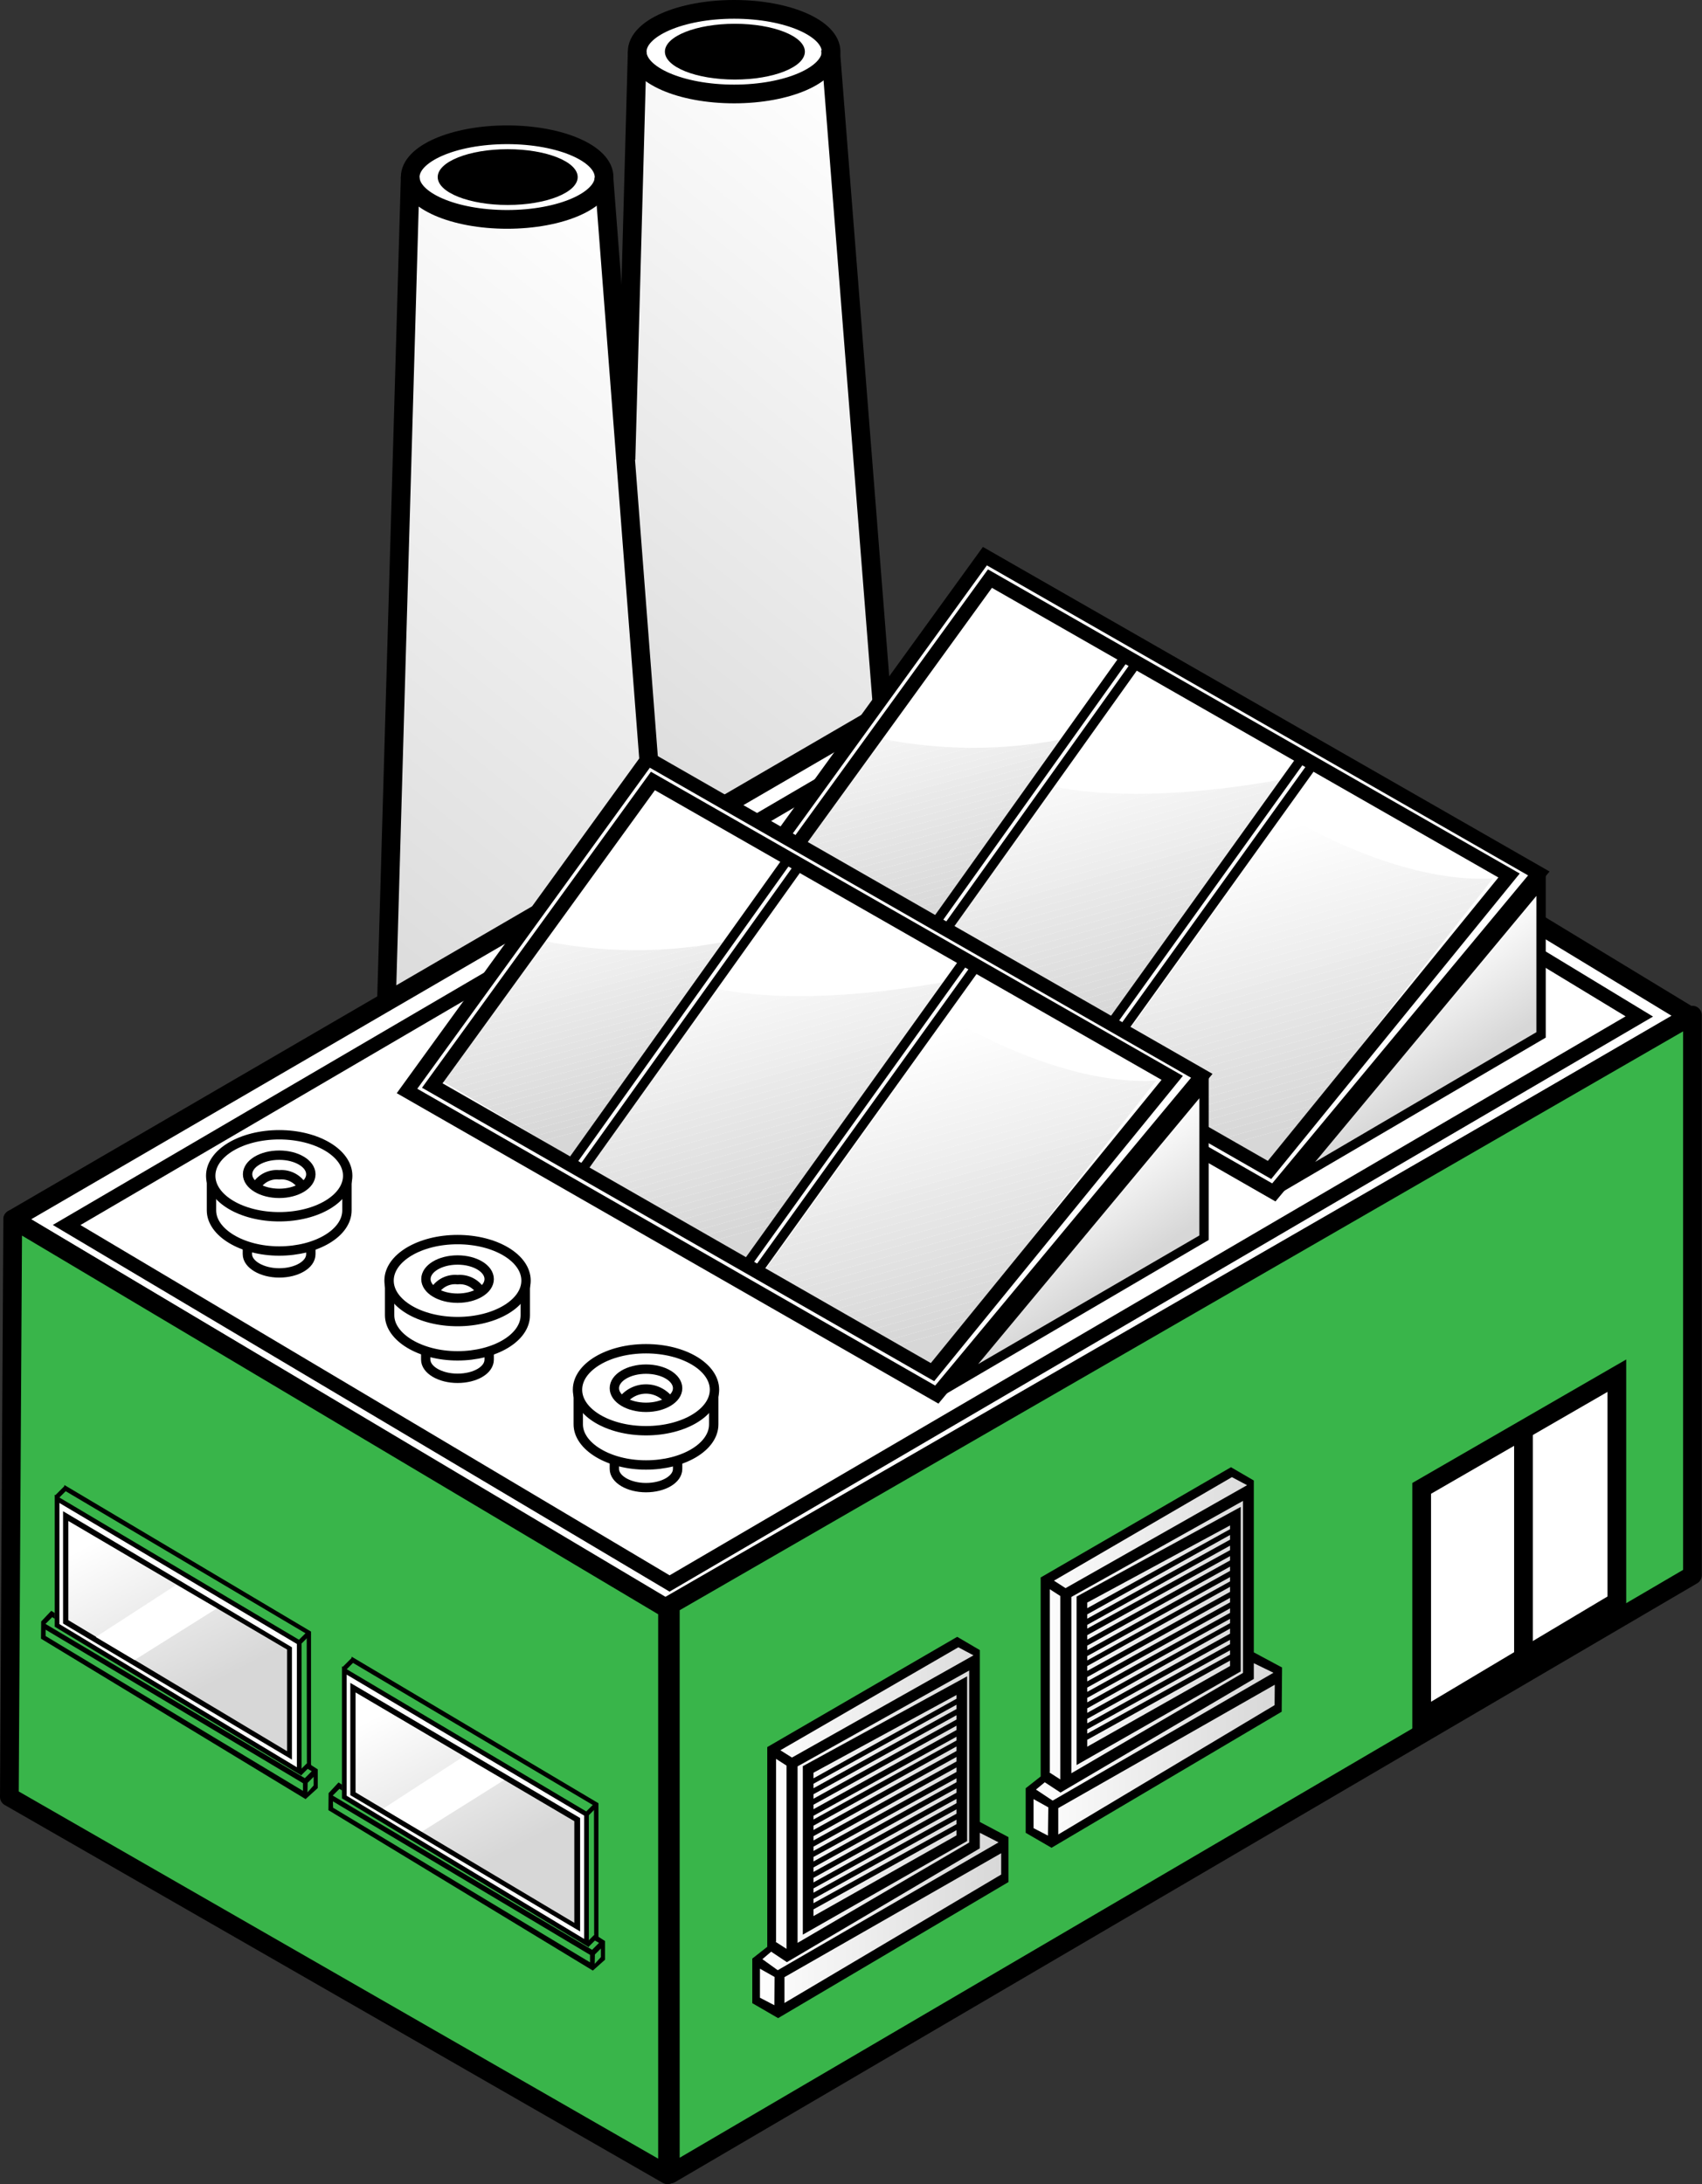<svg xmlns="http://www.w3.org/2000/svg" xmlns:xlink="http://www.w3.org/1999/xlink" viewBox="0 0 90.95 116.68"><rect x="0" y="0" width="90.95" height="116.68" fill="#333333" stroke="none"/><defs><style>.cls-1,.cls-63,.cls-7,.cls-8{fill:none;}.cls-2{fill:url(#New_Gradient_Swatch_3);}.cls-3{fill:url(#New_Gradient_Swatch_3-2);}.cls-10,.cls-11,.cls-16,.cls-4,.cls-5,.cls-9{fill:#fff;}.cls-10,.cls-16,.cls-4,.cls-5,.cls-6,.cls-63,.cls-7,.cls-8,.cls-9{stroke:#000;}.cls-10,.cls-16,.cls-4,.cls-63,.cls-7,.cls-8,.cls-9{stroke-miterlimit:10;}.cls-5,.cls-6{stroke-linejoin:round;}.cls-6{fill:#39b54a;}.cls-16,.cls-7{stroke-width:0.75px;}.cls-8,.cls-9{stroke-width:0.5px;}.cls-10{stroke-width:0.25px;}.cls-12{fill:url(#New_Gradient_Swatch_3-3);}.cls-13{fill:url(#New_Gradient_Swatch_3-4);}.cls-14{fill:url(#New_Gradient_Swatch_3-5);}.cls-15{fill:url(#New_Gradient_Swatch_3-6);}.cls-17{clip-path:url(#clip-path);}.cls-18{clip-path:url(#clip-path-2);}.cls-19{fill:#fefefe;}.cls-20{fill:#fdfdfd;}.cls-21{fill:#fcfcfc;}.cls-22{fill:#fbfbfb;}.cls-23{fill:#fafafa;}.cls-24{fill:#f9f9f9;}.cls-25{fill:#f8f8f8;}.cls-26{fill:#f7f7f7;}.cls-27{fill:#f6f6f6;}.cls-28{fill:#f5f5f5;}.cls-29{fill:#f4f4f4;}.cls-30{fill:#f3f3f3;}.cls-31{fill:#f2f2f2;}.cls-32{fill:#f1f1f1;}.cls-33{fill:#f0f0f0;}.cls-34{fill:#efefef;}.cls-35{fill:#eee;}.cls-36{fill:#ededed;}.cls-37{fill:#ececec;}.cls-38{fill:#eaeaea;}.cls-39{fill:#e9e9e9;}.cls-40{fill:#e8e8e8;}.cls-41{fill:#e7e7e7;}.cls-42{fill:#e6e6e6;}.cls-43{fill:#e5e5e5;}.cls-44{fill:#e4e4e4;}.cls-45{fill:#e3e3e3;}.cls-46{fill:#e2e2e2;}.cls-47{fill:#e1e1e1;}.cls-48{fill:#e0e0e0;}.cls-49{fill:#dfdfdf;}.cls-50{fill:#dedede;}.cls-51{fill:#ddd;}.cls-52{fill:#dcdcdc;}.cls-53{fill:#dbdbdb;}.cls-54{fill:#dadada;}.cls-55{fill:#d9d9d9;}.cls-56{fill:#d8d8d8;}.cls-57{fill:#d7d7d7;}.cls-58{clip-path:url(#clip-path-3);}.cls-59{clip-path:url(#clip-path-4);}.cls-60{clip-path:url(#clip-path-5);}.cls-61{clip-path:url(#clip-path-6);}.cls-62{fill:url(#New_Gradient_Swatch_3-7);}.cls-64{clip-path:url(#clip-path-7);}.cls-65{clip-path:url(#clip-path-8);}.cls-66{clip-path:url(#clip-path-9);}.cls-67{clip-path:url(#clip-path-10);}.cls-68{clip-path:url(#clip-path-11);}.cls-69{clip-path:url(#clip-path-12);}.cls-70{fill:url(#New_Gradient_Swatch_3-8);}</style><linearGradient id="New_Gradient_Swatch_3" x1="50.34" y1="8.52" x2="23.9" y2="40.79" gradientUnits="userSpaceOnUse"><stop offset="0" stop-color="#fff"/><stop offset="1" stop-color="#d7d7d7"/></linearGradient><linearGradient id="New_Gradient_Swatch_3-2" x1="38.44" y1="15.67" x2="10.01" y2="50.38" xlink:href="#New_Gradient_Swatch_3"/><linearGradient id="New_Gradient_Swatch_3-3" x1="-465.45" y1="90.75" x2="-461.05" y2="99.34" gradientTransform="translate(487.34)" xlink:href="#New_Gradient_Swatch_3"/><linearGradient id="New_Gradient_Swatch_3-4" x1="-480.8" y1="81.58" x2="-476.4" y2="90.17" gradientTransform="translate(487.34)" xlink:href="#New_Gradient_Swatch_3"/><linearGradient id="New_Gradient_Swatch_3-5" x1="40.33" y1="97.54" x2="53.73" y2="97.54" xlink:href="#New_Gradient_Swatch_3"/><linearGradient id="New_Gradient_Swatch_3-6" x1="54.95" y1="88.48" x2="68.35" y2="88.48" xlink:href="#New_Gradient_Swatch_3"/><clipPath id="clip-path"><path class="cls-1" d="M45.63,39.12a24.93,24.93,0,0,0,12.23.13C56.19,41.89,48.34,52,48.34,52l-9-4.7Z"/></clipPath><clipPath id="clip-path-2"><polygon class="cls-1" points="41.58 46.92 48.68 51.12 60.38 35 53.1 31.08 41.58 46.92"/></clipPath><clipPath id="clip-path-3"><path class="cls-1" d="M55.82,41.91c.19,0,4.44,1.41,14-.52C67.47,44.22,58,57.29,58,57.29L48.29,52Z"/></clipPath><clipPath id="clip-path-4"><polygon class="cls-1" points="49.4 51.58 58.03 56.47 69.87 40.08 61.2 35.32 49.4 51.58"/></clipPath><clipPath id="clip-path-5"><path class="cls-1" d="M68.43,43.45c.2,0,8.43,5.37,14.35,2.79S67.85,63.79,67.85,63.79l-10-6Z"/></clipPath><clipPath id="clip-path-6"><polygon class="cls-1" points="58.89 57.03 67.85 62.09 80.64 45.83 70.77 40.56 58.89 57.03"/></clipPath><linearGradient id="New_Gradient_Swatch_3-7" x1="74.22" y1="52.85" x2="77.49" y2="57.6" xlink:href="#New_Gradient_Swatch_3"/><clipPath id="clip-path-7"><path class="cls-1" d="M27.63,49.93a24.88,24.88,0,0,0,12.22.13C38.18,52.7,30.33,62.8,30.33,62.8l-9-4.7Z"/></clipPath><clipPath id="clip-path-8"><polygon class="cls-1" points="23.58 57.72 30.67 61.92 42.37 45.81 35.1 41.89 23.58 57.72"/></clipPath><clipPath id="clip-path-9"><path class="cls-1" d="M37.81,52.71c.19,0,4.44,1.42,14-.51C49.46,55,40,68.09,40,68.09l-9.72-5.34Z"/></clipPath><clipPath id="clip-path-10"><polygon class="cls-1" points="31.4 62.39 40.02 67.28 51.86 50.89 43.2 46.13 31.4 62.39"/></clipPath><clipPath id="clip-path-11"><path class="cls-1" d="M50.43,54.26c.19,0,8.43,5.36,14.35,2.79S49.85,74.59,49.85,74.59l-10-6Z"/></clipPath><clipPath id="clip-path-12"><polygon class="cls-1" points="40.88 67.84 49.85 72.9 62.63 56.64 52.76 51.36 40.88 67.84"/></clipPath><linearGradient id="New_Gradient_Swatch_3-8" x1="56.21" y1="63.65" x2="59.48" y2="68.4" xlink:href="#New_Gradient_Swatch_3"/></defs><g id="Layer_2" data-name="Layer 2"><g id="Layer_1-2" data-name="Layer 1"><path class="cls-2" d="M47.23,37.91,44.33,3S43.46,5,39.28,5,34,3.71,34,2.83c-.1.88-.49,22-.49,22L35,46.1Z"/><path class="cls-3" d="M35,46.1,32.18,9.93s-.87,1.94-5.05,1.94-5.25-1.26-5.25-2.14c-.1.88-.49,22-.49,22l-.68,23.42Z"/><ellipse class="cls-4" cx="27.1" cy="9.46" rx="5.18" ry="2.26"/><ellipse cx="27.13" cy="9.46" rx="3.74" ry="1.49"/><line class="cls-4" x1="21.92" y1="9.46" x2="20.62" y2="54.63"/><line class="cls-4" x1="32.27" y1="9.46" x2="35.05" y2="45.59"/><ellipse class="cls-4" cx="39.23" cy="2.76" rx="5.18" ry="2.26"/><ellipse cx="39.27" cy="2.76" rx="3.74" ry="1.49"/><line class="cls-4" x1="34.05" y1="2.76" x2="33.45" y2="24.55"/><polygon class="cls-5" points="90.3 54.27 35.67 86.01 0.68 65.13 55.59 33.21 90.3 54.27"/><polygon class="cls-6" points="0.68 65.13 35.67 85.95 35.67 116.18 0.5 95.99 0.68 65.13"/><polygon class="cls-6" points="35.82 85.73 35.82 116.14 90.44 84.15 90.44 54.23 35.82 85.73"/><polygon class="cls-4" points="75.97 79.51 75.97 91.79 86.4 85.57 86.4 73.49 75.97 79.51"/><line class="cls-4" x1="44.38" y1="2.65" x2="47.18" y2="38.22"/><polygon class="cls-7" points="55.7 34.95 3.56 65.44 35.78 84.59 87.6 54.3 55.7 34.95"/><path class="cls-8" d="M16.61,66.5V67c0,.56-.76,1-1.69,1s-1.7-.46-1.7-1v-.5"/><path class="cls-8" d="M18.54,62.84v1.82c0,1.2-1.62,2.17-3.62,2.17s-3.62-1-3.62-2.17V62.9"/><ellipse class="cls-9" cx="14.92" cy="62.81" rx="3.66" ry="2.19"/><ellipse class="cls-9" cx="14.92" cy="62.73" rx="1.69" ry="1.02"/><path class="cls-8" d="M16.1,63.3a1.3,1.3,0,0,0-1.18-.54,1.28,1.28,0,0,0-1.18.54"/><path class="cls-8" d="M26.14,72.11v.52c0,.57-.76,1-1.69,1s-1.7-.45-1.7-1v-.49"/><path class="cls-8" d="M28.07,68.44v1.82c0,1.2-1.62,2.17-3.62,2.17s-3.63-1-3.63-2.17V68.5"/><ellipse class="cls-9" cx="24.45" cy="68.41" rx="3.66" ry="2.19"/><ellipse class="cls-9" cx="24.45" cy="68.33" rx="1.69" ry="1.02"/><path class="cls-8" d="M25.63,68.9a1.3,1.3,0,0,0-1.18-.54,1.28,1.28,0,0,0-1.18.54"/><path class="cls-8" d="M36.21,77.94v.53c0,.56-.76,1-1.69,1s-1.69-.45-1.69-1V78"/><path class="cls-8" d="M38.14,74.27v1.82c0,1.2-1.62,2.17-3.62,2.17s-3.62-1-3.62-2.17V74.33"/><ellipse class="cls-9" cx="34.52" cy="74.24" rx="3.66" ry="2.19"/><ellipse class="cls-9" cx="34.52" cy="74.16" rx="1.69" ry="1.02"/><path class="cls-8" d="M35.7,74.74a1.56,1.56,0,0,0-2.36,0"/><polygon class="cls-10" points="31.34 96.92 31.34 103.8 18.4 96 18.4 89.24 31.34 96.92"/><polygon class="cls-11" points="18.97 95.73 18.97 90.34 30.7 97.26 30.7 102.74 18.97 95.73"/><path d="M19.22,90.78,30.45,97.4v4.9L19.22,95.59V90.78m-.5-.88v6L31,103.18V97.12L18.72,89.9Z"/><line class="cls-11" x1="31.87" y1="96.39" x2="31.34" y2="96.92"/><rect x="31.23" y="96.54" width="0.75" height="0.24" transform="translate(-59.08 50.64) rotate(-44.99)"/><rect x="31.26" y="103.53" width="0.76" height="0.24" transform="translate(-64.03 52.73) rotate(-45)"/><rect x="18.26" y="88.77" width="0.75" height="0.24" transform="translate(-57.39 39.21) rotate(-45)"/><polygon points="31.74 96.46 18.79 88.79 18.79 88.5 31.98 96.33 31.98 103.48 31.75 103.34 31.74 96.46"/><path d="M17.55,96.7l14.13,8.57.65-.58v-1l-.39-.25-.19.2.26.15-.37.37L17.78,95.92l.36-.36.14.09v-.31l-.19-.12-.53.57Zm14.24,7.71.32-.32v.46l-.33.36Zm-14-8.18,13.74,8.2v.4L17.8,96.57Z"/><path class="cls-12" d="M19,90.41l11.69,6.88v5.43L19,95.75V90.41"/><polygon class="cls-11" points="20.47 96.62 24.76 93.84 26.94 95.09 22.54 97.85 20.47 96.62"/><polygon class="cls-10" points="15.99 87.75 15.99 94.63 3.05 86.83 3.05 80.07 15.99 87.75"/><polygon class="cls-11" points="3.62 86.56 3.62 81.17 15.35 88.09 15.35 93.58 3.62 86.56"/><path d="M3.87,81.61,15.1,88.23v4.9L3.87,86.42V81.61m-.5-.88v6L15.6,94V88L3.37,80.73Z"/><line class="cls-11" x1="16.52" y1="87.23" x2="15.99" y2="87.75"/><rect x="15.88" y="87.37" width="0.75" height="0.24" transform="translate(-57.09 37.1) rotate(-44.99)"/><rect x="15.91" y="94.36" width="0.76" height="0.24" transform="translate(-62.04 39.19) rotate(-45)"/><rect x="2.91" y="79.6" width="0.75" height="0.24" transform="translate(-55.41 25.67) rotate(-45)"/><polygon points="16.39 87.29 3.44 79.62 3.44 79.33 16.62 87.16 16.62 94.32 16.4 94.17 16.39 87.29"/><path d="M2.19,87.54l14.14,8.57.65-.59v-1l-.39-.25-.19.2.26.15-.37.37L2.43,86.75l.36-.36.14.09v-.31l-.19-.12-.54.57Zm14.25,7.7.32-.32v.46l-.33.37Zm-14-8.18,13.75,8.2v.41L2.44,87.4Z"/><path class="cls-13" d="M3.65,81.25l11.69,6.87v5.43l-11.69-7V81.25"/><polygon class="cls-11" points="5.12 87.45 9.41 84.67 11.59 85.92 7.19 88.68 5.12 87.45"/><path class="cls-14" d="M51,87.67l1.18.61V97.5l1.52.76v2.16s-11.92,7-12,7-1.37-.5-1.37-.5v-2.12l.87-.84-.07-10.51Z"/><path d="M51.68,89.55l-8.78,4.8v9l8.78-5Zm-.57,7.9-7.64,4.22v-.23l7.64-4.23Zm0-.56-7.64,4.22v-.23l7.64-4.22Zm0-.56-7.64,4.23v-.24l7.64-4.22Zm0-.56L43.47,100v-.24l7.64-4.22Zm0-.56-7.64,4.23V99.2L51.11,95Zm0-.55-7.64,4.22v-.23l7.64-4.23Zm0-.56-7.64,4.22v-.23l7.64-4.23Zm0-.56-7.64,4.22v-.23l7.64-4.23Zm0-.56L43.47,97.2V97l7.64-4.22Zm0-.56-7.64,4.23v-.24l7.64-4.22Zm0-.56-7.64,4.23v-.24l7.64-4.22Zm0-.56-7.64,4.23v-.24l7.64-4.22Zm0-.75v.2L43.47,95v-.3Zm-7.64,11.81V102l7.64-4.23v.28Z"/><path d="M53.89,98.14l-1.53-.81,0-9.18-1.21-.71L41,93.33V104l-.8.63,0,2.38,1.38.8,12.31-7.27ZM42.32,93.89l-.62-.39L51.21,88l.81.43Zm9.47-4.65v9.19l-9.17,5.36V94.36ZM41.47,103.73l0-9.77.56.36v9.79l-.59-.38Zm-.09,3.39-.77-.4v-1.55l.78.44Zm-.64-2.46.47-.4.84.56,10.31-6.08v-.83l1,.51-11.8,6.83Zm12.76-4.52L41.92,107v-1.38L53.5,99Z"/><path class="cls-15" d="M65.66,78.61l1.17.61v9.22l1.52.76v2.16s-11.92,7-12,7-1.37-.5-1.37-.5V95.73l.88-.84-.08-10.51Z"/><path d="M66.3,80.5l-8.77,4.79v9l8.77-5Zm-.57,7.89L58.1,92.61v-.23l7.63-4.22Zm0-.56L58.1,92.06v-.24l7.63-4.22Zm0-.56L58.1,91.5v-.24L65.73,87Zm0-.56L58.1,90.94V90.7l7.63-4.22Zm0-.55L58.1,90.38v-.23l7.63-4.23Zm0-.56L58.1,89.82v-.23l7.63-4.23Zm0-.56L58.1,89.26V89l7.63-4.23Zm0-.56L58.1,88.7v-.23l7.63-4.22Zm0-.56L58.1,88.15v-.24l7.63-4.22Zm0-.56L58.1,87.59v-.24l7.63-4.22Zm0-.55L58.1,87V86.8l7.63-4.23Zm0-.56L58.1,86.47v-.23L65.73,82Zm0-.76v.2L58.1,85.91v-.3ZM58.1,93.31v-.37l7.63-4.23V89Z"/><path d="M68.51,89.08,67,88.27l0-9.18-1.22-.71L55.61,84.27V94.9l-.8.63,0,2.38,1.38.8,12.3-7.27ZM56.94,84.84l-.62-.4,9.51-5.53.81.43Zm9.48-4.66v9.19l-9.17,5.36V85.31ZM56.1,94.67l0-9.77.56.36v9.8l-.59-.38ZM56,98.06l-.77-.4,0-1.55.79.44Zm-.64-2.46.47-.39.84.55L67,89.69v-.84l1.05.51-11.8,6.83Zm12.75-4.51L56.55,98V96.59L68.12,90Z"/><polygon class="cls-16" points="39.76 47.48 52.63 29.71 82.23 46.66 68.07 63.7 39.76 47.48"/><g class="cls-17"><g class="cls-18"><polygon class="cls-11" points="60.38 31.73 41.58 36.78 41.58 31.08 60.38 31.08 60.38 31.73"/><polygon class="cls-11" points="60.38 32.09 41.58 37.15 41.58 36.78 60.38 31.73 60.38 32.09"/><polygon class="cls-19" points="60.38 32.47 41.58 37.52 41.58 37.15 60.38 32.09 60.38 32.47"/><polygon class="cls-20" points="60.38 32.84 41.58 37.89 41.58 37.52 60.38 32.47 60.38 32.84"/><polygon class="cls-21" points="60.38 33.21 41.58 38.26 41.58 37.89 60.38 32.84 60.38 33.21"/><polygon class="cls-22" points="60.38 33.58 41.58 38.63 41.58 38.26 60.38 33.21 60.38 33.58"/><polygon class="cls-23" points="60.38 33.95 41.58 39 41.58 38.63 60.38 33.58 60.38 33.95"/><polygon class="cls-24" points="60.38 34.32 41.58 39.38 41.58 39 60.38 33.95 60.38 34.32"/><polygon class="cls-25" points="60.38 34.69 41.58 39.74 41.58 39.38 60.38 34.32 60.38 34.69"/><polygon class="cls-26" points="60.38 35.06 41.58 40.12 41.58 39.74 60.38 34.69 60.38 35.06"/><polygon class="cls-27" points="60.38 35.43 41.58 40.49 41.58 40.12 60.38 35.06 60.38 35.43"/><polygon class="cls-28" points="60.38 35.8 41.58 40.86 41.58 40.49 60.38 35.43 60.38 35.8"/><polygon class="cls-29" points="60.38 36.17 41.58 41.23 41.58 40.86 60.38 35.8 60.38 36.17"/><polygon class="cls-30" points="60.38 36.54 41.58 41.6 41.58 41.23 60.38 36.17 60.38 36.54"/><polygon class="cls-31" points="60.38 36.91 41.58 41.97 41.58 41.6 60.38 36.54 60.38 36.91"/><polygon class="cls-32" points="60.38 37.28 41.58 42.34 41.58 41.97 60.38 36.91 60.38 37.28"/><polygon class="cls-33" points="60.38 37.65 41.58 42.71 41.58 42.34 60.38 37.28 60.38 37.65"/><polygon class="cls-34" points="60.38 38.02 41.58 43.08 41.58 42.71 60.38 37.65 60.38 38.02"/><polygon class="cls-35" points="60.38 38.39 41.58 43.45 41.58 43.08 60.38 38.02 60.38 38.39"/><polygon class="cls-36" points="60.38 38.77 41.58 43.82 41.58 43.45 60.38 38.39 60.38 38.77"/><polygon class="cls-37" points="60.38 39.13 41.58 44.19 41.58 43.82 60.38 38.77 60.38 39.13"/><polygon class="cls-38" points="60.38 39.51 41.58 44.56 41.58 44.19 60.38 39.13 60.38 39.51"/><polygon class="cls-39" points="60.38 39.88 41.58 44.93 41.58 44.56 60.38 39.51 60.38 39.88"/><polygon class="cls-40" points="60.38 40.25 41.58 45.3 41.58 44.93 60.38 39.88 60.38 40.25"/><polygon class="cls-41" points="60.38 40.62 41.58 45.67 41.58 45.3 60.38 40.25 60.38 40.62"/><polygon class="cls-42" points="60.38 40.99 41.58 46.04 41.58 45.67 60.38 40.62 60.38 40.99"/><polygon class="cls-43" points="60.38 41.36 41.58 46.41 41.58 46.04 60.38 40.99 60.38 41.36"/><polygon class="cls-44" points="60.38 41.73 41.58 46.78 41.58 46.41 60.38 41.36 60.38 41.73"/><polygon class="cls-45" points="60.38 42.1 41.58 47.16 41.58 46.78 60.38 41.73 60.38 42.1"/><polygon class="cls-46" points="60.38 42.47 41.58 47.53 41.58 47.16 60.38 42.1 60.38 42.47"/><polygon class="cls-47" points="60.38 42.84 41.58 47.9 41.58 47.53 60.38 42.47 60.38 42.84"/><polygon class="cls-48" points="60.38 43.21 41.58 48.27 41.58 47.9 60.38 42.84 60.38 43.21"/><polygon class="cls-49" points="60.38 43.58 41.58 48.64 41.58 48.27 60.38 43.21 60.38 43.58"/><polygon class="cls-50" points="60.38 43.95 41.58 49.01 41.58 48.64 60.38 43.58 60.38 43.95"/><polygon class="cls-51" points="60.38 44.32 41.58 49.38 41.58 49.01 60.38 43.95 60.38 44.32"/><polygon class="cls-52" points="60.38 44.69 41.58 49.75 41.58 49.38 60.38 44.32 60.38 44.69"/><polygon class="cls-53" points="60.38 45.06 41.58 50.12 41.58 49.75 60.38 44.69 60.38 45.06"/><polygon class="cls-54" points="60.38 45.43 41.58 50.49 41.58 50.12 60.38 45.06 60.38 45.43"/><polygon class="cls-55" points="60.38 45.8 41.58 50.86 41.58 50.49 60.38 45.43 60.38 45.8"/><polygon class="cls-56" points="60.38 46.17 42.01 51.12 41.58 51.12 41.58 50.86 60.38 45.8 60.38 46.17"/><polygon class="cls-57" points="60.38 46.55 43.39 51.12 42.01 51.12 60.38 46.17 60.38 46.55"/><polygon class="cls-57" points="43.39 51.12 60.38 46.55 60.38 51.12 43.39 51.12"/></g></g><g class="cls-58"><g class="cls-59"><polygon class="cls-11" points="69.87 35.68 49.4 41.43 49.4 35.32 69.87 35.32 69.87 35.68"/><polygon class="cls-11" points="69.87 36.08 49.4 41.83 49.4 41.43 69.87 35.68 69.87 36.08"/><polygon class="cls-19" points="69.87 36.47 49.4 42.23 49.4 41.83 69.87 36.08 69.87 36.47"/><polygon class="cls-20" points="69.87 36.87 49.4 42.63 49.4 42.23 69.87 36.47 69.87 36.87"/><polygon class="cls-21" points="69.87 37.27 49.4 43.03 49.4 42.63 69.87 36.87 69.87 37.27"/><polygon class="cls-22" points="69.87 37.67 49.4 43.42 49.4 43.03 69.87 37.27 69.87 37.67"/><polygon class="cls-23" points="69.87 38.07 49.4 43.82 49.4 43.42 69.87 37.67 69.87 38.07"/><polygon class="cls-24" points="69.87 38.47 49.4 44.22 49.4 43.82 69.87 38.07 69.87 38.47"/><polygon class="cls-25" points="69.87 38.86 49.4 44.62 49.4 44.22 69.87 38.47 69.87 38.86"/><polygon class="cls-26" points="69.87 39.26 49.4 45.02 49.4 44.62 69.87 38.86 69.87 39.26"/><polygon class="cls-27" points="69.87 39.66 49.4 45.42 49.4 45.02 69.87 39.26 69.87 39.66"/><polygon class="cls-28" points="69.87 40.06 49.4 45.81 49.4 45.42 69.87 39.66 69.87 40.06"/><polygon class="cls-29" points="69.87 40.46 49.4 46.21 49.4 45.81 69.87 40.06 69.87 40.46"/><polygon class="cls-30" points="69.87 40.86 49.4 46.61 49.4 46.21 69.87 40.46 69.87 40.86"/><polygon class="cls-31" points="69.87 41.25 49.4 47.01 49.4 46.61 69.87 40.86 69.87 41.25"/><polygon class="cls-32" points="69.87 41.65 49.4 47.41 49.4 47.01 69.87 41.25 69.87 41.65"/><polygon class="cls-33" points="69.87 42.05 49.4 47.81 49.4 47.41 69.87 41.65 69.87 42.05"/><polygon class="cls-34" points="69.87 42.45 49.4 48.2 49.4 47.81 69.87 42.05 69.87 42.45"/><polygon class="cls-35" points="69.87 42.85 49.4 48.6 49.4 48.2 69.87 42.45 69.87 42.85"/><polygon class="cls-36" points="69.87 43.25 49.4 49 49.4 48.6 69.87 42.85 69.87 43.25"/><polygon class="cls-37" points="69.87 43.65 49.4 49.4 49.4 49 69.87 43.25 69.87 43.65"/><polygon class="cls-38" points="69.87 44.04 49.4 49.8 49.4 49.4 69.87 43.65 69.87 44.04"/><polygon class="cls-39" points="69.87 44.44 49.4 50.2 49.4 49.8 69.87 44.04 69.87 44.44"/><polygon class="cls-40" points="69.87 44.84 49.4 50.6 49.4 50.2 69.87 44.44 69.87 44.84"/><polygon class="cls-41" points="69.87 45.24 49.4 50.99 49.4 50.6 69.87 44.84 69.87 45.24"/><polygon class="cls-42" points="69.87 45.64 49.4 51.39 49.4 50.99 69.87 45.24 69.87 45.64"/><polygon class="cls-43" points="69.87 46.03 49.4 51.79 49.4 51.39 69.87 45.64 69.87 46.03"/><polygon class="cls-44" points="69.87 46.43 49.4 52.19 49.4 51.79 69.87 46.03 69.87 46.43"/><polygon class="cls-45" points="69.87 46.83 49.4 52.59 49.4 52.19 69.87 46.43 69.87 46.83"/><polygon class="cls-46" points="69.87 47.23 49.4 52.99 49.4 52.59 69.87 46.83 69.87 47.23"/><polygon class="cls-47" points="69.87 47.63 49.4 53.38 49.4 52.99 69.87 47.23 69.87 47.63"/><polygon class="cls-48" points="69.87 48.03 49.4 53.78 49.4 53.38 69.87 47.63 69.87 48.03"/><polygon class="cls-49" points="69.87 48.43 49.4 54.18 49.4 53.78 69.87 48.03 69.87 48.43"/><polygon class="cls-50" points="69.87 48.82 49.4 54.58 49.4 54.18 69.87 48.43 69.87 48.82"/><polygon class="cls-51" points="69.87 49.22 49.4 54.98 49.4 54.58 69.87 48.82 69.87 49.22"/><polygon class="cls-52" points="69.87 49.62 49.4 55.38 49.4 54.98 69.87 49.22 69.87 49.62"/><polygon class="cls-53" points="69.87 50.02 49.4 55.77 49.4 55.38 69.87 49.62 69.87 50.02"/><polygon class="cls-54" points="69.87 50.42 49.4 56.17 49.4 55.77 69.87 50.02 69.87 50.42"/><polygon class="cls-55" points="69.87 50.82 49.75 56.47 49.4 56.47 49.4 56.17 69.87 50.42 69.87 50.82"/><polygon class="cls-56" points="69.87 51.21 51.17 56.47 49.75 56.47 69.87 50.82 69.87 51.21"/><polygon class="cls-57" points="69.87 51.61 52.59 56.47 51.17 56.47 69.87 51.21 69.87 51.61"/><polygon class="cls-57" points="52.59 56.47 69.87 51.61 69.87 56.47 52.59 56.47"/></g></g><g class="cls-60"><g class="cls-61"><polygon class="cls-11" points="80.64 40.64 58.89 46.75 58.89 40.56 80.64 40.56 80.64 40.64"/><polygon class="cls-11" points="80.64 41.04 58.89 47.16 58.89 46.75 80.64 40.64 80.64 41.04"/><polygon class="cls-19" points="80.64 41.45 58.89 47.57 58.89 47.16 80.64 41.04 80.64 41.45"/><polygon class="cls-20" points="80.64 41.86 58.89 47.98 58.89 47.57 80.64 41.45 80.64 41.86"/><polygon class="cls-21" points="80.64 42.27 58.89 48.38 58.89 47.98 80.64 41.86 80.64 42.27"/><polygon class="cls-22" points="80.64 42.67 58.89 48.79 58.89 48.38 80.64 42.27 80.64 42.67"/><polygon class="cls-23" points="80.64 43.08 58.89 49.2 58.89 48.79 80.64 42.67 80.64 43.08"/><polygon class="cls-24" points="80.64 43.49 58.89 49.61 58.89 49.2 80.64 43.08 80.64 43.49"/><polygon class="cls-25" points="80.64 43.9 58.89 50.01 58.89 49.61 80.64 43.49 80.64 43.9"/><polygon class="cls-26" points="80.64 44.3 58.89 50.42 58.89 50.01 80.64 43.9 80.64 44.3"/><polygon class="cls-27" points="80.64 44.71 58.89 50.83 58.89 50.42 80.64 44.3 80.64 44.71"/><polygon class="cls-28" points="80.64 45.12 58.89 51.24 58.89 50.83 80.64 44.71 80.64 45.12"/><polygon class="cls-29" points="80.64 45.52 58.89 51.64 58.89 51.24 80.64 45.12 80.64 45.52"/><polygon class="cls-30" points="80.64 45.93 58.89 52.05 58.89 51.64 80.64 45.52 80.64 45.93"/><polygon class="cls-31" points="80.64 46.34 58.89 52.46 58.89 52.05 80.64 45.93 80.64 46.34"/><polygon class="cls-32" points="80.64 46.75 58.89 52.87 58.89 52.46 80.64 46.34 80.64 46.75"/><polygon class="cls-33" points="80.64 47.16 58.89 53.27 58.89 52.87 80.64 46.75 80.64 47.16"/><polygon class="cls-34" points="80.64 47.56 58.89 53.68 58.89 53.27 80.64 47.16 80.64 47.56"/><polygon class="cls-35" points="80.64 47.97 58.89 54.09 58.89 53.68 80.64 47.56 80.64 47.97"/><polygon class="cls-36" points="80.64 48.38 58.89 54.49 58.89 54.09 80.64 47.97 80.64 48.38"/><polygon class="cls-37" points="80.64 48.78 58.89 54.9 58.89 54.49 80.64 48.38 80.64 48.78"/><polygon class="cls-38" points="80.64 49.19 58.89 55.31 58.89 54.9 80.64 48.78 80.64 49.19"/><polygon class="cls-39" points="80.64 49.6 58.89 55.72 58.89 55.31 80.64 49.19 80.64 49.6"/><polygon class="cls-40" points="80.64 50.01 58.89 56.13 58.89 55.72 80.64 49.6 80.64 50.01"/><polygon class="cls-41" points="80.64 50.41 58.89 56.53 58.89 56.13 80.64 50.01 80.64 50.41"/><polygon class="cls-42" points="80.64 50.82 58.89 56.94 58.89 56.53 80.64 50.41 80.64 50.82"/><polygon class="cls-43" points="80.64 51.23 58.89 57.35 58.89 56.94 80.64 50.82 80.64 51.23"/><polygon class="cls-44" points="80.64 51.64 58.89 57.76 58.89 57.35 80.64 51.23 80.64 51.64"/><polygon class="cls-45" points="80.64 52.04 58.89 58.16 58.89 57.76 80.64 51.64 80.64 52.04"/><polygon class="cls-46" points="80.64 52.45 58.89 58.57 58.89 58.16 80.64 52.04 80.64 52.45"/><polygon class="cls-47" points="80.64 52.86 58.89 58.98 58.89 58.57 80.64 52.45 80.64 52.86"/><polygon class="cls-48" points="80.64 53.27 58.89 59.38 58.89 58.98 80.64 52.86 80.64 53.27"/><polygon class="cls-49" points="80.64 53.67 58.89 59.79 58.89 59.38 80.64 53.27 80.64 53.67"/><polygon class="cls-50" points="80.64 54.08 58.89 60.2 58.89 59.79 80.64 53.67 80.64 54.08"/><polygon class="cls-51" points="80.64 54.49 58.89 60.61 58.89 60.2 80.64 54.08 80.64 54.49"/><polygon class="cls-52" points="80.64 54.9 58.89 61.01 58.89 60.61 80.64 54.49 80.64 54.9"/><polygon class="cls-53" points="80.64 55.3 58.89 61.42 58.89 61.01 80.64 54.9 80.64 55.3"/><polygon class="cls-54" points="80.64 55.71 58.89 61.83 58.89 61.42 80.64 55.3 80.64 55.71"/><polygon class="cls-55" points="80.64 56.12 59.39 62.09 58.89 62.09 58.89 61.83 80.64 55.71 80.64 56.12"/><polygon class="cls-56" points="80.64 56.53 60.84 62.09 59.39 62.09 80.64 56.12 80.64 56.53"/><polygon class="cls-57" points="80.64 56.93 62.29 62.09 60.84 62.09 80.64 56.53 80.64 56.93"/><polygon class="cls-57" points="62.29 62.09 80.64 56.93 80.64 62.09 62.29 62.09"/></g></g><line class="cls-9" x1="48.63" y1="51.19" x2="60.17" y2="35.02"/><line class="cls-9" x1="49.22" y1="51.54" x2="60.78" y2="35.35"/><line class="cls-9" x1="58.05" y1="56.53" x2="69.63" y2="40.4"/><line class="cls-9" x1="58.64" y1="56.89" x2="70.24" y2="40.73"/><polygon class="cls-62" points="82.35 47.17 82.35 55.29 69.18 63.01 82.35 47.17"/><path d="M82.1,47.86v7.28L70.28,62.07,82.1,47.86m.5-1.38L68.07,63.94,82.6,55.43v-9Z"/><polygon class="cls-7" points="41.1 47.19 52.9 30.91 80.64 46.77 67.84 62.5 41.1 47.19"/><line class="cls-63" x1="81.41" y1="76.35" x2="81.41" y2="88.57"/><polygon class="cls-16" points="21.75 58.28 34.62 40.52 64.22 57.47 50.06 74.5 21.75 58.28"/><g class="cls-64"><g class="cls-65"><polygon class="cls-11" points="42.37 42.53 23.58 47.59 23.58 41.89 42.37 41.89 42.37 42.53"/><polygon class="cls-11" points="42.37 42.9 23.58 47.96 23.58 47.59 42.37 42.53 42.37 42.9"/><polygon class="cls-19" points="42.37 43.27 23.58 48.33 23.58 47.96 42.37 42.9 42.37 43.27"/><polygon class="cls-20" points="42.37 43.64 23.58 48.7 23.58 48.33 42.37 43.27 42.37 43.64"/><polygon class="cls-21" points="42.37 44.01 23.58 49.07 23.58 48.7 42.37 43.64 42.37 44.01"/><polygon class="cls-22" points="42.37 44.38 23.58 49.44 23.58 49.07 42.37 44.01 42.37 44.38"/><polygon class="cls-23" points="42.37 44.75 23.58 49.81 23.58 49.44 42.37 44.38 42.37 44.75"/><polygon class="cls-24" points="42.37 45.12 23.58 50.18 23.58 49.81 42.37 44.75 42.37 45.12"/><polygon class="cls-25" points="42.37 45.49 23.58 50.55 23.58 50.18 42.37 45.12 42.37 45.49"/><polygon class="cls-26" points="42.37 45.86 23.58 50.92 23.58 50.55 42.37 45.49 42.37 45.86"/><polygon class="cls-27" points="42.37 46.23 23.58 51.29 23.58 50.92 42.37 45.86 42.37 46.23"/><polygon class="cls-28" points="42.37 46.6 23.58 51.66 23.58 51.29 42.37 46.23 42.37 46.6"/><polygon class="cls-29" points="42.37 46.98 23.58 52.03 23.58 51.66 42.37 46.6 42.37 46.98"/><polygon class="cls-30" points="42.37 47.35 23.58 52.4 23.58 52.03 42.37 46.98 42.37 47.35"/><polygon class="cls-31" points="42.37 47.72 23.58 52.77 23.58 52.4 42.37 47.35 42.37 47.72"/><polygon class="cls-32" points="42.37 48.09 23.58 53.14 23.58 52.77 42.37 47.72 42.37 48.09"/><polygon class="cls-33" points="42.37 48.46 23.58 53.51 23.58 53.14 42.37 48.09 42.37 48.46"/><polygon class="cls-34" points="42.37 48.83 23.58 53.88 23.58 53.51 42.37 48.46 42.37 48.83"/><polygon class="cls-35" points="42.37 49.2 23.58 54.26 23.58 53.88 42.37 48.83 42.37 49.2"/><polygon class="cls-36" points="42.37 49.57 23.58 54.63 23.58 54.26 42.37 49.2 42.37 49.57"/><polygon class="cls-37" points="42.37 49.94 23.58 55 23.58 54.63 42.37 49.57 42.37 49.94"/><polygon class="cls-38" points="42.37 50.31 23.58 55.37 23.58 55 42.37 49.94 42.37 50.31"/><polygon class="cls-39" points="42.37 50.68 23.58 55.74 23.58 55.37 42.37 50.31 42.37 50.68"/><polygon class="cls-40" points="42.37 51.05 23.58 56.11 23.58 55.74 42.37 50.68 42.37 51.05"/><polygon class="cls-41" points="42.37 51.42 23.58 56.48 23.58 56.11 42.37 51.05 42.37 51.42"/><polygon class="cls-42" points="42.37 51.79 23.58 56.85 23.58 56.48 42.37 51.42 42.37 51.79"/><polygon class="cls-43" points="42.37 52.16 23.58 57.22 23.58 56.85 42.37 51.79 42.37 52.16"/><polygon class="cls-44" points="42.37 52.53 23.58 57.59 23.58 57.22 42.37 52.16 42.37 52.53"/><polygon class="cls-45" points="42.37 52.9 23.58 57.96 23.58 57.59 42.37 52.53 42.37 52.9"/><polygon class="cls-46" points="42.37 53.27 23.58 58.33 23.58 57.96 42.37 52.9 42.37 53.27"/><polygon class="cls-47" points="42.37 53.65 23.58 58.7 23.58 58.33 42.37 53.27 42.37 53.65"/><polygon class="cls-48" points="42.37 54.02 23.58 59.07 23.58 58.7 42.37 53.65 42.37 54.02"/><polygon class="cls-49" points="42.37 54.39 23.58 59.44 23.58 59.07 42.37 54.02 42.37 54.39"/><polygon class="cls-50" points="42.37 54.76 23.58 59.81 23.58 59.44 42.37 54.39 42.37 54.76"/><polygon class="cls-51" points="42.37 55.13 23.58 60.18 23.58 59.81 42.37 54.76 42.37 55.13"/><polygon class="cls-52" points="42.37 55.5 23.58 60.55 23.58 60.18 42.37 55.13 42.37 55.5"/><polygon class="cls-53" points="42.37 55.87 23.58 60.92 23.58 60.55 42.37 55.5 42.37 55.87"/><polygon class="cls-54" points="42.37 56.24 23.58 61.3 23.58 60.92 42.37 55.87 42.37 56.24"/><polygon class="cls-55" points="42.37 56.61 23.58 61.66 23.58 61.3 42.37 56.24 42.37 56.61"/><polygon class="cls-56" points="42.37 56.98 24.01 61.92 23.58 61.92 23.58 61.66 42.37 56.61 42.37 56.98"/><polygon class="cls-57" points="42.37 57.35 25.38 61.92 24.01 61.92 42.37 56.98 42.37 57.35"/><polygon class="cls-57" points="25.38 61.92 42.37 57.35 42.37 61.92 25.38 61.92"/></g></g><g class="cls-66"><g class="cls-67"><polygon class="cls-11" points="51.86 46.48 31.4 52.24 31.4 46.13 51.86 46.13 51.86 46.48"/><polygon class="cls-11" points="51.86 46.88 31.4 52.63 31.4 52.24 51.86 46.48 51.86 46.88"/><polygon class="cls-19" points="51.86 47.28 31.4 53.03 31.4 52.63 51.86 46.88 51.86 47.28"/><polygon class="cls-20" points="51.86 47.68 31.4 53.43 31.4 53.03 51.86 47.28 51.86 47.68"/><polygon class="cls-21" points="51.86 48.07 31.4 53.83 31.4 53.43 51.86 47.68 51.86 48.07"/><polygon class="cls-22" points="51.86 48.47 31.4 54.23 31.4 53.83 51.86 48.07 51.86 48.47"/><polygon class="cls-23" points="51.86 48.87 31.4 54.63 31.4 54.23 51.86 48.47 51.86 48.87"/><polygon class="cls-24" points="51.86 49.27 31.4 55.02 31.4 54.63 51.86 48.87 51.86 49.27"/><polygon class="cls-25" points="51.86 49.67 31.4 55.42 31.4 55.02 51.86 49.27 51.86 49.67"/><polygon class="cls-26" points="51.86 50.07 31.4 55.82 31.4 55.42 51.86 49.67 51.86 50.07"/><polygon class="cls-27" points="51.86 50.47 31.4 56.22 31.4 55.82 51.86 50.07 51.86 50.47"/><polygon class="cls-28" points="51.86 50.86 31.4 56.62 31.4 56.22 51.86 50.47 51.86 50.86"/><polygon class="cls-29" points="51.86 51.26 31.4 57.02 31.4 56.62 51.86 50.86 51.86 51.26"/><polygon class="cls-30" points="51.86 51.66 31.4 57.42 31.4 57.02 51.86 51.26 51.86 51.66"/><polygon class="cls-31" points="51.86 52.06 31.4 57.81 31.4 57.42 51.86 51.66 51.86 52.06"/><polygon class="cls-32" points="51.86 52.46 31.4 58.21 31.4 57.81 51.86 52.06 51.86 52.46"/><polygon class="cls-33" points="51.86 52.85 31.4 58.61 31.4 58.21 51.86 52.46 51.86 52.85"/><polygon class="cls-34" points="51.86 53.25 31.4 59.01 31.4 58.61 51.86 52.85 51.86 53.25"/><polygon class="cls-35" points="51.86 53.65 31.4 59.41 31.4 59.01 51.86 53.25 51.86 53.65"/><polygon class="cls-36" points="51.86 54.05 31.4 59.81 31.4 59.41 51.86 53.65 51.86 54.05"/><polygon class="cls-37" points="51.86 54.45 31.4 60.2 31.4 59.81 51.86 54.05 51.86 54.45"/><polygon class="cls-38" points="51.86 54.85 31.4 60.6 31.4 60.2 51.86 54.45 51.86 54.85"/><polygon class="cls-39" points="51.86 55.25 31.4 61 31.4 60.6 51.86 54.85 51.86 55.25"/><polygon class="cls-40" points="51.86 55.64 31.4 61.4 31.4 61 51.86 55.25 51.86 55.64"/><polygon class="cls-41" points="51.86 56.04 31.4 61.8 31.4 61.4 51.86 55.64 51.86 56.04"/><polygon class="cls-42" points="51.86 56.44 31.4 62.2 31.4 61.8 51.86 56.04 51.86 56.44"/><polygon class="cls-43" points="51.86 56.84 31.4 62.59 31.4 62.2 51.86 56.44 51.86 56.84"/><polygon class="cls-44" points="51.86 57.24 31.4 62.99 31.4 62.59 51.86 56.84 51.86 57.24"/><polygon class="cls-45" points="51.86 57.64 31.4 63.39 31.4 62.99 51.86 57.24 51.86 57.64"/><polygon class="cls-46" points="51.86 58.03 31.4 63.79 31.4 63.39 51.86 57.64 51.86 58.03"/><polygon class="cls-47" points="51.86 58.43 31.4 64.19 31.4 63.79 51.86 58.03 51.86 58.43"/><polygon class="cls-48" points="51.86 58.83 31.4 64.59 31.4 64.19 51.86 58.43 51.86 58.83"/><polygon class="cls-49" points="51.86 59.23 31.4 64.99 31.4 64.59 51.86 58.83 51.86 59.23"/><polygon class="cls-50" points="51.86 59.63 31.4 65.38 31.4 64.99 51.86 59.23 51.86 59.63"/><polygon class="cls-51" points="51.86 60.03 31.4 65.78 31.4 65.38 51.86 59.63 51.86 60.03"/><polygon class="cls-52" points="51.86 60.42 31.4 66.18 31.4 65.78 51.86 60.03 51.86 60.42"/><polygon class="cls-53" points="51.86 60.82 31.4 66.58 31.4 66.18 51.86 60.42 51.86 60.82"/><polygon class="cls-54" points="51.86 61.22 31.4 66.98 31.4 66.58 51.86 60.82 51.86 61.22"/><polygon class="cls-55" points="51.86 61.62 31.75 67.28 31.4 67.28 31.4 66.98 51.86 61.22 51.86 61.62"/><polygon class="cls-56" points="51.86 62.02 33.16 67.28 31.75 67.28 51.86 61.62 51.86 62.02"/><polygon class="cls-57" points="51.86 62.42 34.58 67.28 33.16 67.28 51.86 62.02 51.86 62.42"/><polygon class="cls-57" points="34.58 67.28 51.86 62.42 51.86 67.28 34.58 67.28"/></g></g><g class="cls-68"><g class="cls-69"><polygon class="cls-11" points="62.63 51.44 40.88 57.56 40.88 51.36 62.63 51.36 62.63 51.44"/><polygon class="cls-11" points="62.63 51.85 40.88 57.97 40.88 57.56 62.63 51.44 62.63 51.85"/><polygon class="cls-19" points="62.63 52.26 40.88 58.37 40.88 57.97 62.63 51.85 62.63 52.26"/><polygon class="cls-20" points="62.63 52.66 40.88 58.78 40.88 58.37 62.63 52.26 62.63 52.66"/><polygon class="cls-21" points="62.63 53.07 40.88 59.19 40.88 58.78 62.63 52.66 62.63 53.07"/><polygon class="cls-22" points="62.63 53.48 40.88 59.6 40.88 59.19 62.63 53.07 62.63 53.48"/><polygon class="cls-23" points="62.63 53.88 40.88 60 40.88 59.6 62.63 53.48 62.63 53.88"/><polygon class="cls-24" points="62.63 54.29 40.88 60.41 40.88 60 62.63 53.88 62.63 54.29"/><polygon class="cls-25" points="62.63 54.7 40.88 60.82 40.88 60.41 62.63 54.29 62.63 54.7"/><polygon class="cls-26" points="62.63 55.11 40.88 61.23 40.88 60.82 62.63 54.7 62.63 55.11"/><polygon class="cls-27" points="62.63 55.52 40.88 61.63 40.88 61.23 62.63 55.11 62.63 55.52"/><polygon class="cls-28" points="62.63 55.92 40.88 62.04 40.88 61.63 62.63 55.52 62.63 55.92"/><polygon class="cls-29" points="62.63 56.33 40.88 62.45 40.88 62.04 62.63 55.92 62.63 56.33"/><polygon class="cls-30" points="62.63 56.74 40.88 62.85 40.88 62.45 62.63 56.33 62.63 56.74"/><polygon class="cls-31" points="62.63 57.14 40.88 63.26 40.88 62.85 62.63 56.74 62.63 57.14"/><polygon class="cls-32" points="62.63 57.55 40.88 63.67 40.88 63.26 62.63 57.14 62.63 57.55"/><polygon class="cls-33" points="62.63 57.96 40.88 64.08 40.88 63.67 62.63 57.55 62.63 57.96"/><polygon class="cls-34" points="62.63 58.37 40.88 64.48 40.88 64.08 62.63 57.96 62.63 58.37"/><polygon class="cls-35" points="62.63 58.77 40.88 64.89 40.88 64.48 62.63 58.37 62.63 58.77"/><polygon class="cls-36" points="62.63 59.18 40.88 65.3 40.88 64.89 62.63 58.77 62.63 59.18"/><polygon class="cls-37" points="62.63 59.59 40.88 65.71 40.88 65.3 62.63 59.18 62.63 59.59"/><polygon class="cls-38" points="62.63 60 40.88 66.11 40.88 65.71 62.63 59.59 62.63 60"/><polygon class="cls-39" points="62.63 60.4 40.88 66.52 40.88 66.11 62.63 60 62.63 60.4"/><polygon class="cls-40" points="62.63 60.81 40.88 66.93 40.88 66.52 62.63 60.4 62.63 60.81"/><polygon class="cls-41" points="62.63 61.22 40.88 67.34 40.88 66.93 62.63 60.81 62.63 61.22"/><polygon class="cls-42" points="62.63 61.63 40.88 67.74 40.88 67.34 62.63 61.22 62.63 61.63"/><polygon class="cls-43" points="62.63 62.03 40.88 68.15 40.88 67.74 62.63 61.63 62.63 62.03"/><polygon class="cls-44" points="62.63 62.44 40.88 68.56 40.88 68.15 62.63 62.03 62.63 62.44"/><polygon class="cls-45" points="62.63 62.85 40.88 68.97 40.88 68.56 62.63 62.44 62.63 62.85"/><polygon class="cls-46" points="62.63 63.26 40.88 69.37 40.88 68.97 62.63 62.85 62.63 63.26"/><polygon class="cls-47" points="62.63 63.66 40.88 69.78 40.88 69.37 62.63 63.26 62.63 63.66"/><polygon class="cls-48" points="62.63 64.07 40.88 70.19 40.88 69.78 62.63 63.66 62.63 64.07"/><polygon class="cls-49" points="62.63 64.48 40.88 70.6 40.88 70.19 62.63 64.07 62.63 64.48"/><polygon class="cls-50" points="62.63 64.89 40.88 71 40.88 70.6 62.63 64.48 62.63 64.89"/><polygon class="cls-51" points="62.63 65.29 40.88 71.41 40.88 71 62.63 64.89 62.63 65.29"/><polygon class="cls-52" points="62.63 65.7 40.88 71.82 40.88 71.41 62.63 65.29 62.63 65.7"/><polygon class="cls-53" points="62.63 66.11 40.88 72.23 40.88 71.82 62.63 65.7 62.63 66.11"/><polygon class="cls-54" points="62.63 66.52 40.88 72.63 40.88 72.23 62.63 66.11 62.63 66.52"/><polygon class="cls-55" points="62.63 66.92 41.38 72.9 40.88 72.9 40.88 72.63 62.63 66.52 62.63 66.92"/><polygon class="cls-56" points="62.63 67.33 42.83 72.9 41.38 72.9 62.63 66.92 62.63 67.33"/><polygon class="cls-57" points="62.63 67.74 44.28 72.9 42.83 72.9 62.63 67.33 62.63 67.74"/><polygon class="cls-57" points="44.28 72.9 62.63 67.74 62.63 72.9 44.28 72.9"/></g></g><line class="cls-9" x1="30.62" y1="61.99" x2="42.16" y2="45.82"/><line class="cls-9" x1="31.21" y1="62.35" x2="42.78" y2="46.15"/><line class="cls-9" x1="40.04" y1="67.34" x2="51.62" y2="51.2"/><line class="cls-9" x1="40.63" y1="67.69" x2="52.23" y2="51.54"/><polygon class="cls-70" points="64.34 57.98 64.34 66.09 51.17 73.81 64.34 57.98"/><path d="M64.09,58.67V66L52.27,72.87l11.82-14.2m.5-1.39L50.06,74.75l14.53-8.51v-9Z"/><polygon class="cls-7" points="23.1 57.99 34.89 41.72 62.64 57.58 49.83 73.3 23.1 57.99"/></g></g></svg>